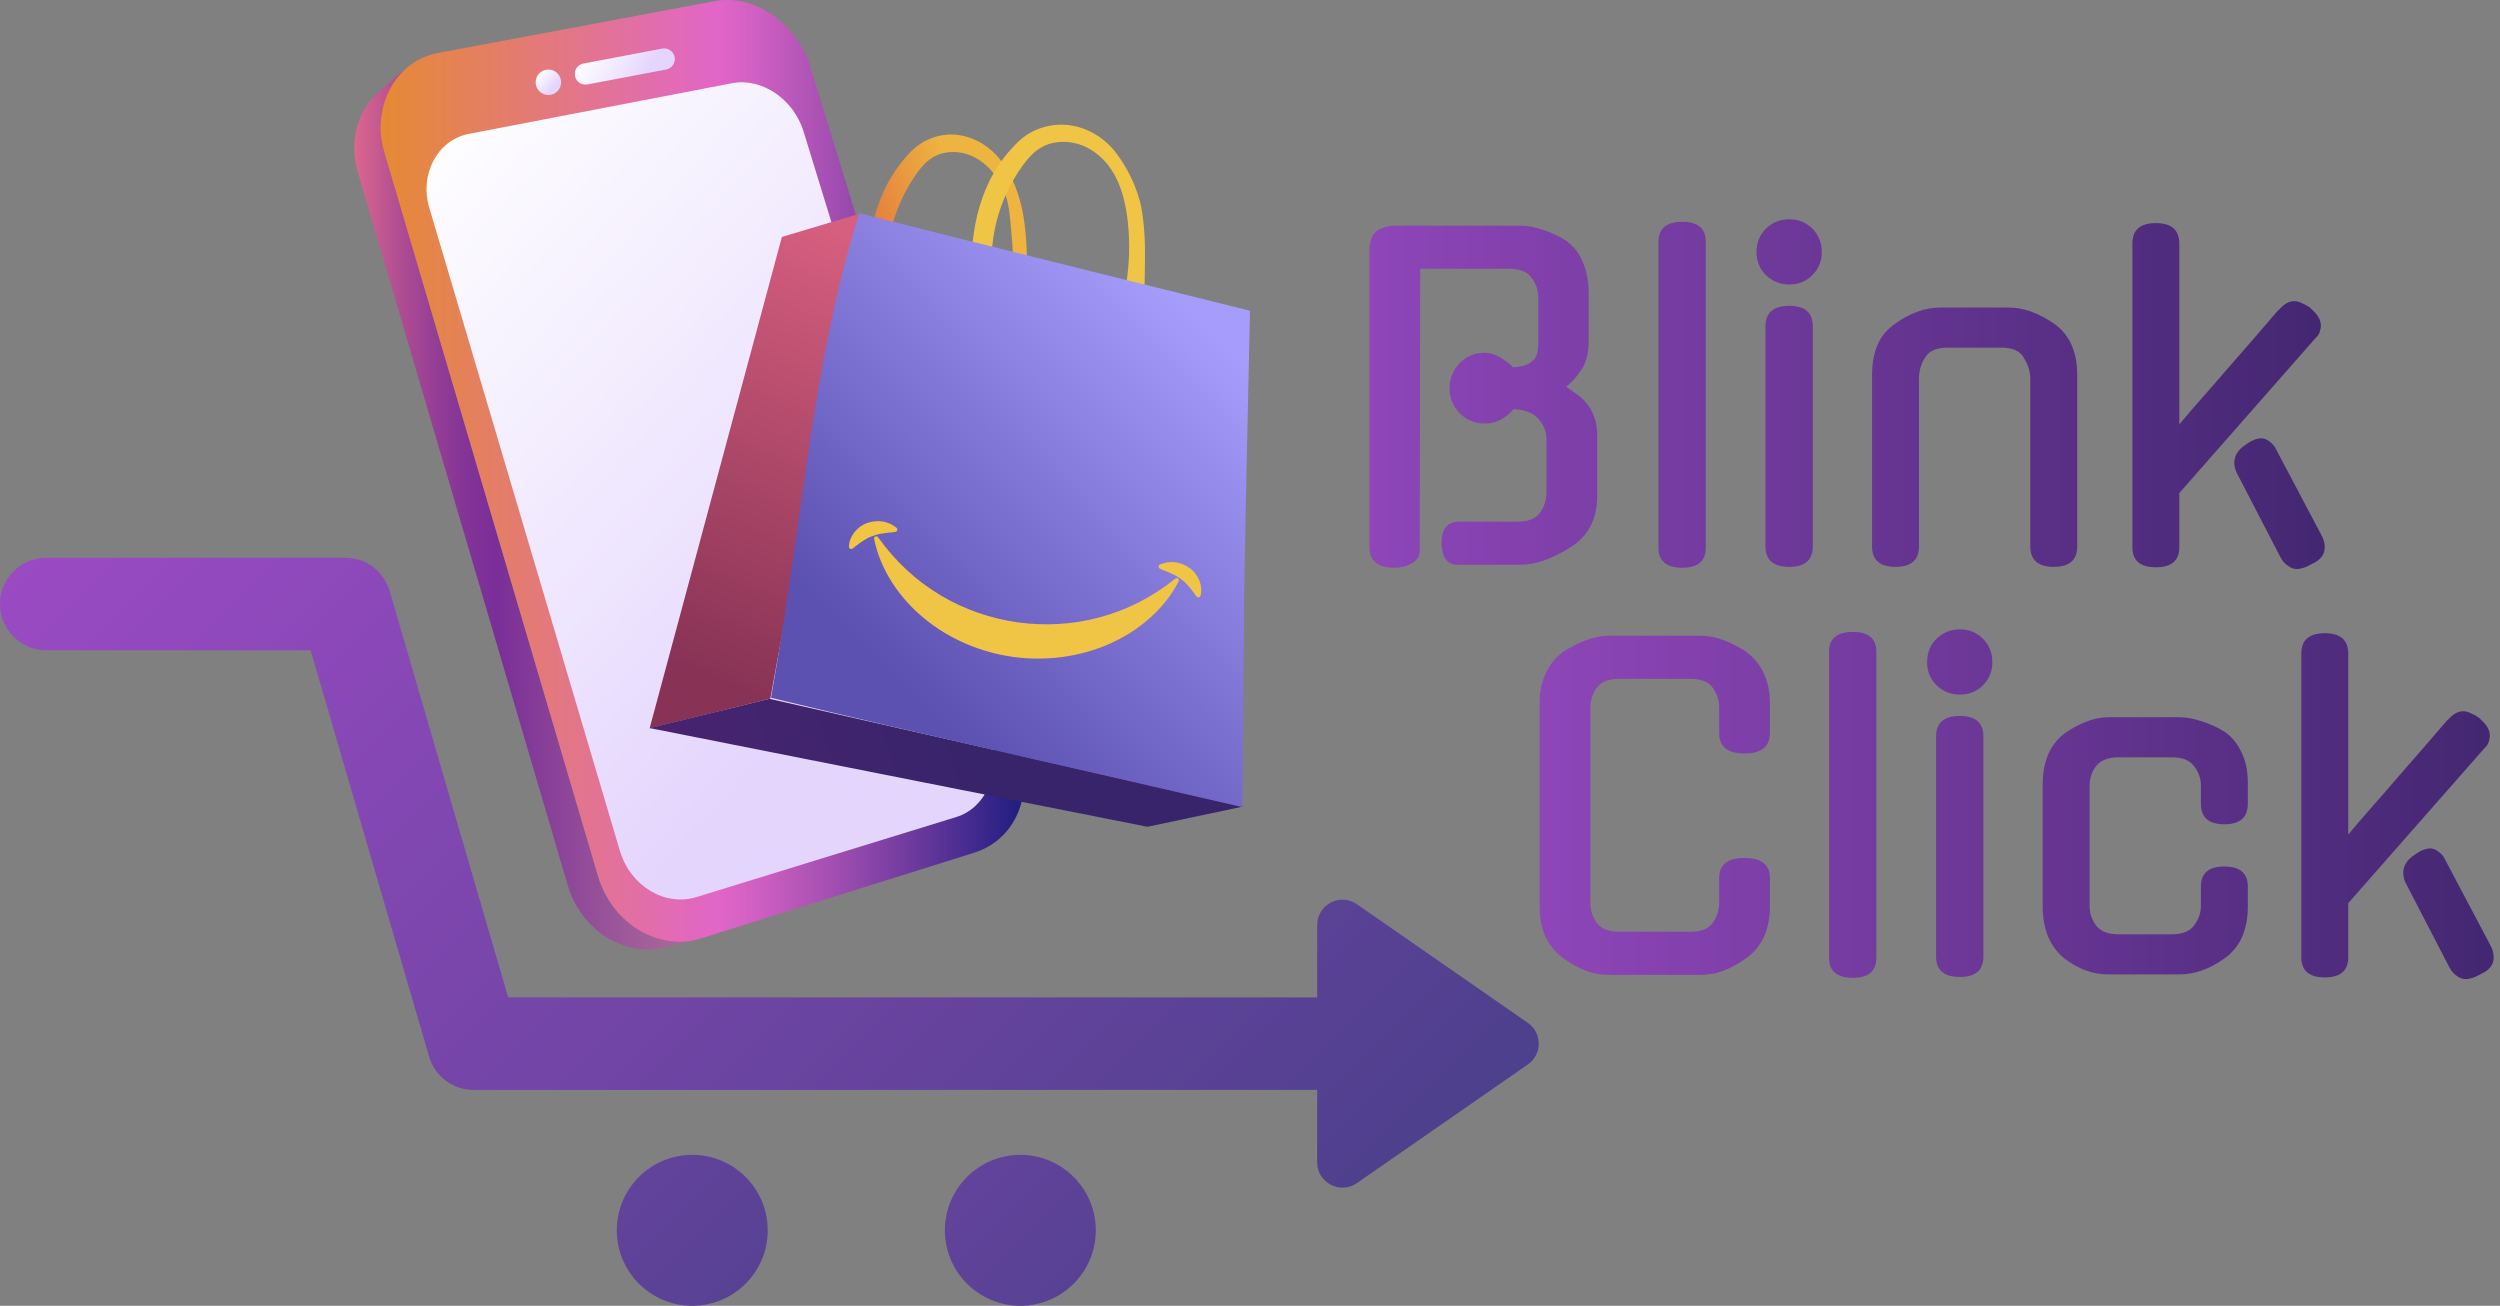 <svg width="762" height="398" viewBox="0 0 762 398" fill="none" xmlns="http://www.w3.org/2000/svg">
<rect x="0" y="0" width="762" height="398" fill="#808080" stroke="none"/>
<path d="M471.35 133.65C471.35 131.657 470.613 129.75 469.14 127.93C467.667 126.023 465.067 124.94 461.34 124.68C458.913 127.627 455.967 129.1 452.5 129.1C449.553 129.1 447.04 128.06 444.96 125.98C442.88 123.9 441.84 121.343 441.84 118.31C441.84 115.277 442.88 112.72 444.96 110.64C447.04 108.56 449.553 107.52 452.5 107.52C454.06 107.52 455.577 107.953 457.05 108.82C458.61 109.687 459.997 110.727 461.21 111.94C463.117 111.853 464.59 111.55 465.63 111.03C466.67 110.51 467.407 109.903 467.84 109.21C468.36 108.43 468.663 107.563 468.75 106.61C468.837 105.657 468.88 104.703 468.88 103.75V90.62C468.88 88.453 468.187 86.46 466.8 84.64C465.5 82.82 463.247 81.91 460.04 81.91H432.87L432.74 167.71C432.74 169.443 431.917 170.787 430.27 171.74C428.71 172.607 426.977 173.04 425.07 173.04C419.957 173.04 417.4 170.96 417.4 166.8V76.58C417.4 73.46 418.18 71.38 419.74 70.34C421.387 69.3 423.337 68.78 425.59 68.78H463.29C465.543 68.78 467.927 69.213 470.44 70.08C473.04 70.947 475.467 72.117 477.72 73.59H477.59C479.843 75.237 481.49 77.403 482.53 80.09C483.657 82.777 484.22 85.897 484.22 89.45V104.14C484.22 107.607 483.483 110.467 482.01 112.72C480.537 114.887 478.977 116.62 477.33 117.92C478.457 118.613 479.54 119.35 480.58 120.13C481.62 120.823 482.487 121.603 483.18 122.47C484.307 123.683 485.173 125.113 485.78 126.76C486.473 128.407 486.82 130.357 486.82 132.61V151.2C486.82 158.307 484.047 163.55 478.5 166.93C475.727 168.663 473.083 169.963 470.57 170.83C468.143 171.697 465.717 172.13 463.29 172.13H444.05C442.577 172.13 441.407 171.523 440.54 170.31C439.76 169.097 439.37 167.493 439.37 165.5C439.37 161.167 441.19 159 444.83 159H462.64C465.847 159 468.1 158.09 469.4 156.27C470.7 154.45 471.35 152.413 471.35 150.16V133.65ZM519.917 166.93C519.917 171.003 517.534 173.04 512.767 173.04C507.914 173.04 505.487 171.003 505.487 166.93V73.72C505.487 69.647 507.914 67.61 512.767 67.61C517.534 67.61 519.917 69.647 519.917 73.72V166.93ZM552.541 166.54C552.541 170.7 550.158 172.78 545.391 172.78C540.538 172.78 538.111 170.7 538.111 166.54V99.46C538.111 95.3 540.538 93.22 545.391 93.22C550.158 93.22 552.541 95.3 552.541 99.46V166.54ZM555.271 76.84C555.271 79.613 554.318 81.953 552.411 83.86C550.504 85.767 548.164 86.72 545.391 86.72C542.618 86.72 540.234 85.767 538.241 83.86C536.334 81.953 535.381 79.613 535.381 76.84C535.381 73.98 536.334 71.597 538.241 69.69C540.234 67.783 542.618 66.83 545.391 66.83C548.164 66.83 550.504 67.783 552.411 69.69C554.318 71.597 555.271 73.98 555.271 76.84ZM584.905 166.54C584.905 170.7 582.522 172.78 577.755 172.78C572.988 172.78 570.605 170.7 570.605 166.54V114.28C570.605 110.727 571.168 107.65 572.295 105.05C573.422 102.45 575.198 100.327 577.625 98.68C582.218 95.387 586.812 93.74 591.405 93.74H612.335C616.755 93.74 621.348 95.387 626.115 98.68C630.795 101.973 633.135 107.173 633.135 114.28V166.54C633.135 170.7 630.752 172.78 625.985 172.78C621.218 172.78 618.835 170.7 618.835 166.54V115.45C618.835 113.197 618.142 111.03 616.755 108.95L616.885 109.08C615.758 107 613.462 105.96 609.995 105.96H593.745C590.192 105.96 587.852 107 586.725 109.08C585.512 110.9 584.905 113.023 584.905 115.45V166.54ZM664.251 150.29V166.8C664.251 170.873 661.867 172.91 657.101 172.91C652.334 172.91 649.951 170.873 649.951 166.8V74.24C649.951 70.08 652.334 68 657.101 68C661.867 68 664.251 70.08 664.251 74.24V129.36C666.417 126.76 668.801 123.987 671.401 121.04C674.087 118.007 676.731 114.973 679.331 111.94C682.017 108.82 684.661 105.787 687.261 102.84C689.861 99.807 692.287 96.99 694.541 94.39V94.52C696.101 92.7 697.661 91.79 699.221 91.79C700.087 91.79 700.911 92.007 701.691 92.44C702.557 92.787 703.467 93.307 704.421 94H704.291C706.371 95.733 707.411 97.467 707.411 99.2C707.411 99.807 707.281 100.5 707.021 101.28C706.761 101.973 706.327 102.58 705.721 103.1L664.251 150.29ZM707.671 163.29C708.277 164.417 708.581 165.587 708.581 166.8C708.581 169.053 707.281 170.743 704.681 171.87C702.947 172.91 701.387 173.43 700.001 173.43C699.047 173.43 698.137 173.083 697.271 172.39C696.404 171.783 695.711 171.003 695.191 170.05L682.191 144.96C681.411 143.66 681.021 142.36 681.021 141.06C681.021 138.893 682.147 137.073 684.401 135.6C685.007 135.167 685.614 134.777 686.221 134.43C686.914 134.083 687.651 133.823 688.431 133.65C689.384 133.477 690.294 133.65 691.161 134.17C692.027 134.69 692.764 135.383 693.371 136.25L707.671 163.29Z" fill="url(#paint0_linear_178_317)"/>
<path d="M539.47 276.2C539.47 283.22 537.13 288.463 532.45 291.93C530.197 293.577 527.857 294.877 525.43 295.83C523.09 296.697 520.793 297.13 518.54 297.13H490.2C487.947 297.13 485.607 296.697 483.18 295.83C480.84 294.877 478.543 293.577 476.29 291.93C474.037 290.197 472.303 288.073 471.09 285.56C469.877 282.96 469.27 279.84 469.27 276.2V214.45C469.27 210.983 469.877 207.95 471.09 205.35C472.303 202.663 474.037 200.497 476.29 198.85H476.16C478.413 197.377 480.753 196.163 483.18 195.21C485.607 194.257 487.947 193.78 490.2 193.78H518.54C520.793 193.78 523.133 194.257 525.56 195.21C527.987 196.163 530.327 197.377 532.58 198.85H532.45C534.703 200.497 536.437 202.663 537.65 205.35C538.863 207.95 539.47 210.983 539.47 214.45V223.42C539.47 227.58 536.87 229.66 531.67 229.66C526.557 229.66 524 227.58 524 223.42V215.62C524 213.453 523.35 211.46 522.05 209.64C520.75 207.82 518.497 206.91 515.29 206.91H493.45C490.243 206.91 487.99 207.82 486.69 209.64C485.39 211.46 484.74 213.453 484.74 215.62V275.16C484.74 277.413 485.39 279.45 486.69 281.27C487.99 283.09 490.243 284 493.45 284H515.29C518.497 284 520.75 283.09 522.05 281.27C523.35 279.45 524 277.413 524 275.16V267.62C524 263.547 526.557 261.51 531.67 261.51C536.87 261.51 539.47 263.547 539.47 267.62V276.2ZM571.917 291.93C571.917 296.003 569.534 298.04 564.767 298.04C559.914 298.04 557.487 296.003 557.487 291.93V198.72C557.487 194.647 559.914 192.61 564.767 192.61C569.534 192.61 571.917 194.647 571.917 198.72V291.93ZM604.541 291.54C604.541 295.7 602.158 297.78 597.391 297.78C592.538 297.78 590.111 295.7 590.111 291.54V224.46C590.111 220.3 592.538 218.22 597.391 218.22C602.158 218.22 604.541 220.3 604.541 224.46V291.54ZM607.271 201.84C607.271 204.613 606.318 206.953 604.411 208.86C602.504 210.767 600.164 211.72 597.391 211.72C594.618 211.72 592.234 210.767 590.241 208.86C588.334 206.953 587.381 204.613 587.381 201.84C587.381 198.98 588.334 196.597 590.241 194.69C592.234 192.783 594.618 191.83 597.391 191.83C600.164 191.83 602.504 192.783 604.411 194.69C606.318 196.597 607.271 198.98 607.271 201.84ZM685.135 276.33C685.135 283.437 682.795 288.68 678.115 292.06C673.522 295.353 668.928 297 664.335 297H642.495C637.902 297 633.438 295.353 629.105 292.06C627.025 290.327 625.422 288.16 624.295 285.56C623.168 282.873 622.605 279.797 622.605 276.33V239.28C622.605 232.26 624.772 227.06 629.105 223.68C631.272 222.12 633.482 220.907 635.735 220.04C638.075 219.087 640.328 218.61 642.495 218.61H664.335C666.415 218.61 668.712 219.043 671.225 219.91C673.738 220.69 676.078 221.773 678.245 223.16C680.325 224.633 681.972 226.67 683.185 229.27C684.485 231.87 685.135 234.947 685.135 238.5V245C685.135 249.16 682.752 251.24 677.985 251.24C673.218 251.24 670.835 249.16 670.835 245V239.41C670.835 237.243 670.142 235.293 668.755 233.56C667.455 231.74 665.202 230.83 661.995 230.83H645.745C642.538 230.83 640.242 231.74 638.855 233.56C637.555 235.293 636.905 237.243 636.905 239.41V276.2C636.905 278.28 637.555 280.23 638.855 282.05C640.242 283.87 642.538 284.78 645.745 284.78H661.995C665.202 284.78 667.455 283.87 668.755 282.05C670.142 280.23 670.835 278.28 670.835 276.2V270.22C670.835 266.147 673.218 264.11 677.985 264.11C682.752 264.11 685.135 266.147 685.135 270.22V276.33ZM715.743 275.29V291.8C715.743 295.873 713.36 297.91 708.593 297.91C703.826 297.91 701.443 295.873 701.443 291.8V199.24C701.443 195.08 703.826 193 708.593 193C713.36 193 715.743 195.08 715.743 199.24V254.36C717.91 251.76 720.293 248.987 722.893 246.04C725.58 243.007 728.223 239.973 730.823 236.94C733.51 233.82 736.153 230.787 738.753 227.84C741.353 224.807 743.78 221.99 746.033 219.39V219.52C747.593 217.7 749.153 216.79 750.713 216.79C751.58 216.79 752.403 217.007 753.183 217.44C754.05 217.787 754.96 218.307 755.913 219H755.783C757.863 220.733 758.903 222.467 758.903 224.2C758.903 224.807 758.773 225.5 758.513 226.28C758.253 226.973 757.82 227.58 757.213 228.1L715.743 275.29ZM759.163 288.29C759.77 289.417 760.073 290.587 760.073 291.8C760.073 294.053 758.773 295.743 756.173 296.87C754.44 297.91 752.88 298.43 751.493 298.43C750.54 298.43 749.63 298.083 748.763 297.39C747.896 296.783 747.203 296.003 746.683 295.05L733.683 269.96C732.903 268.66 732.513 267.36 732.513 266.06C732.513 263.893 733.64 262.073 735.893 260.6C736.5 260.167 737.106 259.777 737.713 259.43C738.406 259.083 739.143 258.823 739.923 258.65C740.876 258.477 741.786 258.65 742.653 259.17C743.52 259.69 744.256 260.383 744.863 261.25L759.163 288.29Z" fill="url(#paint1_linear_178_317)"/>
<path d="M465.687 311.773L413.58 275.605C408.47 272.058 401.479 275.719 401.479 281.94V304.008H154.884L118.776 180.153C117.022 174.136 111.512 170 105.249 170H14.094C6.31 170 0 176.313 0 184.1C0 191.888 6.31 198.201 14.094 198.201H94.678L130.786 322.055C132.536 328.072 138.05 332.209 144.313 332.209H401.479V354.276C401.479 360.501 408.47 364.158 413.58 360.611L465.687 324.447C470.104 321.378 470.104 314.841 465.687 311.773Z" fill="url(#paint2_linear_178_317)"/>
<path d="M311 398C323.703 398 334 387.703 334 375C334 362.297 323.703 352 311 352C298.297 352 288 362.297 288 375C288 387.703 298.297 398 311 398Z" fill="url(#paint3_linear_178_317)"/>
<path d="M211 398C223.703 398 234 387.703 234 375C234 362.297 223.703 352 211 352C198.297 352 188 362.297 188 375C188 387.703 198.297 398 211 398Z" fill="url(#paint4_linear_178_317)"/>
<path d="M203.024 286.64C199.924 286.072 196.933 284.874 194.205 283.136C191.474 281.395 189.009 279.115 186.966 276.388C184.922 273.659 183.303 270.486 182.263 266.962C182.263 266.962 117.078 46.132 117.057 46.061C114.479 37.329 118.089 26.744 124.954 19.913C122.53 21.748 118.3 25.429 116.001 27.448C114.865 28.445 112.49 30.671 111.391 32.719C107.732 38.632 107.139 46.013 109.106 52.61L173.014 269.717C174.033 273.179 175.624 276.297 177.633 278.977C179.642 281.655 182.068 283.894 184.757 285.602C187.443 287.308 190.39 288.483 193.446 289.038C196.495 289.592 199.651 289.529 202.762 288.762L212.471 286.368C209.318 287.145 206.118 287.207 203.024 286.64Z" fill="url(#paint5_linear_178_317)"/>
<path d="M217.739 0.366C230.844 -2.088 243.282 8.17 246.986 20.242C246.986 20.242 310.756 228.196 310.773 228.252C315.003 242.102 309.832 255.852 296.834 259.932L213.823 285.989C210.575 287.009 207.253 287.247 204.027 286.801C200.794 286.354 197.66 285.221 194.796 283.502C191.928 281.78 189.335 279.472 187.187 276.68C185.039 273.887 183.34 270.612 182.262 266.962C182.262 266.962 117.067 46.098 117.056 46.061C113.326 33.426 119.881 18.692 133.591 16.125C133.591 16.125 217.733 0.367 217.739 0.366Z" fill="url(#paint6_linear_178_317)"/>
<path d="M223.137 25.356C225.404 24.92 227.713 25.007 229.947 25.538C232.178 26.068 234.335 27.04 236.303 28.374C238.269 29.707 240.048 31.403 241.524 33.383C242.999 35.362 244.173 37.627 244.93 40.1L301.903 225.518C302.685 228.075 302.983 230.647 302.852 233.11C302.72 235.576 302.158 237.934 301.22 240.06C300.28 242.189 298.963 244.085 297.323 245.621C295.68 247.16 293.711 248.339 291.474 249.028L212.279 273.428C209.87 274.17 207.409 274.333 205.02 273.992C202.627 273.65 200.308 272.801 198.19 271.52C196.07 270.238 194.152 268.525 192.565 266.457C190.977 264.388 189.72 261.966 188.922 259.268C188.922 259.268 130.783 63.125 130.76 63.048C128.001 53.725 132.829 42.739 142.956 40.79C142.954 40.789 222.351 25.508 223.137 25.356Z" fill="url(#paint7_linear_178_317)"/>
<path d="M171.032 25.078C171.032 27.223 169.294 28.961 167.149 28.961C165.004 28.961 163.266 27.222 163.266 25.078C163.266 22.934 165.004 21.195 167.149 21.195C169.294 21.195 171.032 22.933 171.032 25.078Z" fill="url(#paint8_linear_178_317)"/>
<path d="M203.045 21.186L179.041 25.732C177.281 26.065 175.585 24.909 175.251 23.149C174.918 21.389 176.074 19.693 177.834 19.359L201.838 14.813C203.598 14.48 205.294 15.636 205.628 17.396C205.961 19.156 204.805 20.853 203.045 21.186Z" fill="url(#paint9_linear_178_317)"/>
<path d="M311.96 65.993C310.944 59.943 308.77 53.709 305.04 48.871C301.862 44.748 297.136 41.797 292.013 41.134C286.89 40.47 281.536 42.307 277.871 45.992C265.842 58.086 264.087 74.613 264 86.25C263.995 86.862 265.703 87.274 265.908 87.848C266.527 89.577 268.602 90.166 270.385 90.514C268.589 77.766 271.655 64.376 278.806 53.73C280.258 51.567 281.919 49.472 284.114 48.094C287.906 45.717 292.931 45.859 296.923 47.874C300.914 49.89 303.923 53.575 305.795 57.677C307.667 61.778 307.793 65.995 308.236 70.492C309.163 79.87 309.204 89.706 306.999 98.865C309.551 100.378 311.605 100.771 312.231 97.554C312.891 94.167 312.861 90.447 312.927 87.004C313.065 79.951 313.128 72.952 311.96 65.993Z" fill="url(#paint10_linear_178_317)"/>
<path d="M347.914 63.484C346.839 57.542 343.431 50.48 339.48 45.73C336.112 41.681 331.106 38.783 325.679 38.131C320.252 37.48 314.577 39.284 310.694 42.903C297.949 54.779 296.09 71.008 296 82.435C295.995 83.035 297.803 83.44 298.021 84.003C298.676 85.701 300.876 86.28 302.765 86.622C300.862 74.103 304.11 60.954 311.687 50.499C313.226 48.375 314.985 46.318 317.311 44.967C321.329 42.632 326.652 42.772 330.882 44.751C335.111 46.73 338.297 50.349 340.281 54.377C342.266 58.404 343.305 63.34 343.776 67.756C344.759 76.966 343.894 85.832 341.558 94.824C344.261 96.31 347.497 96.835 348.161 93.677C348.86 90.35 348.848 87.302 348.92 83.922C349.064 76.992 349.151 70.316 347.914 63.484Z" fill="#F0C545"/>
<path d="M234.788 212.93L198 222L238.32 72.218L261.034 65.412L262 65" fill="url(#paint11_linear_178_317)"/>
<path d="M379 245.812L349.744 252L198 221.917L234.525 213L379 245.812Z" fill="url(#paint12_linear_178_317)"/>
<path d="M261.853 65C247.042 113.179 245.562 153.451 235 212.683C286.033 225.027 320.338 232.483 378.596 246C378.966 233.139 379.138 186.071 379.236 179.979C379.6 157.619 381 94.719 381 94.719C381 94.719 283.844 70.621 261.853 65Z" fill="url(#paint13_linear_178_317)"/>
<path d="M267.643 163.757C272.981 171.245 279.446 177.147 286.719 181.465C293.968 185.802 301.962 188.522 310.195 189.692C318.456 190.821 326.89 190.389 335.048 188.2C343.225 186.035 351.057 182.125 358.239 176.382C358.523 176.128 358.945 176.186 359.2 176.471C359.372 176.698 359.379 176.971 359.256 177.203C354.904 185.694 347.003 192.378 337.966 196.323C328.88 200.307 318.61 201.569 308.729 200.215C298.875 198.819 289.342 194.798 281.691 188.481C274.077 182.215 268.304 173.625 266.44 164.268C266.353 163.917 266.586 163.542 266.957 163.48C267.236 163.429 267.493 163.532 267.643 163.757Z" fill="#F0C545"/>
<path d="M258.758 166.615C258.806 164.97 259.438 163.519 260.407 162.251C261.398 160.986 262.764 159.954 264.334 159.403C265.902 158.875 267.581 158.679 269.123 158.984C269.903 159.07 270.623 159.42 271.337 159.655C272.014 159.998 272.662 160.383 273.253 160.85C273.558 161.096 273.61 161.533 273.364 161.839C273.254 161.982 273.105 162.074 272.943 162.097L272.848 162.129C272.126 162.277 271.47 162.276 270.827 162.345C270.2 162.461 269.588 162.466 269.027 162.592C267.852 162.745 266.835 163.056 265.835 163.414C264.86 163.754 263.952 164.261 262.981 164.895C262.016 165.485 261.065 166.303 260.002 167.105L259.876 167.201C259.572 167.43 259.151 167.371 258.899 167.065C258.804 166.938 258.759 166.773 258.758 166.615Z" fill="#F0C545"/>
<path d="M364.606 181.683C363.804 180.62 363.113 179.573 362.346 178.742C361.585 177.867 360.85 177.131 360.005 176.538C359.141 175.919 358.248 175.342 357.159 174.874C356.654 174.6 356.067 174.428 355.474 174.141C354.896 173.902 354.264 173.724 353.613 173.361L353.505 173.324C353.169 173.141 353.025 172.714 353.207 172.377C353.299 172.209 353.425 172.113 353.571 172.043C354.267 171.755 354.996 171.562 355.74 171.417C356.491 171.386 357.28 171.247 358.054 171.378C359.62 171.505 361.182 172.153 362.545 173.09C363.883 174.046 364.937 175.415 365.544 176.902C366.129 178.387 366.341 179.955 365.937 181.551C365.84 181.922 365.445 182.161 365.074 182.064C364.921 182.021 364.775 181.932 364.702 181.809L364.606 181.683Z" fill="#F0C545"/>
<defs>
<linearGradient id="paint0_linear_178_317" x1="375.665" y1="125.5" x2="736.723" y2="125.5" gradientUnits="userSpaceOnUse">
<stop stop-color="#994AC2"/>
<stop offset="1" stop-color="#3C246B"/>
</linearGradient>
<linearGradient id="paint1_linear_178_317" x1="427.768" y1="250.5" x2="787.638" y2="250.5" gradientUnits="userSpaceOnUse">
<stop stop-color="#994AC2"/>
<stop offset="1" stop-color="#3C246B"/>
</linearGradient>
<linearGradient id="paint2_linear_178_317" x1="56.741" y1="76.453" x2="439.708" y2="459.247" gradientUnits="userSpaceOnUse">
<stop stop-color="#A04BC7"/>
<stop offset="1" stop-color="#3F3E82"/>
</linearGradient>
<linearGradient id="paint3_linear_178_317" x1="97.831" y1="161.833" x2="407.212" y2="471.214" gradientUnits="userSpaceOnUse">
<stop stop-color="#A04BC7"/>
<stop offset="1" stop-color="#3F3E82"/>
</linearGradient>
<linearGradient id="paint4_linear_178_317" x1="-2.169" y1="161.833" x2="307.212" y2="471.214" gradientUnits="userSpaceOnUse">
<stop stop-color="#A04BC7"/>
<stop offset="1" stop-color="#3F3E82"/>
</linearGradient>
<linearGradient id="paint5_linear_178_317" x1="108" y1="154.658" x2="212.472" y2="154.658" gradientUnits="userSpaceOnUse">
<stop stop-color="#DC678E"/>
<stop offset="0.009" stop-color="#D9658E"/>
<stop offset="0.133" stop-color="#B04D92"/>
<stop offset="0.247" stop-color="#923C96"/>
<stop offset="0.345" stop-color="#803297"/>
<stop offset="0.415" stop-color="#7A2E98"/>
<stop offset="0.752" stop-color="#9A5599"/>
<stop offset="1" stop-color="#AD6D99"/>
</linearGradient>
<linearGradient id="paint6_linear_178_317" x1="116.024" y1="143.508" x2="312.22" y2="143.508" gradientUnits="userSpaceOnUse">
<stop stop-color="#E68A33"/>
<stop offset="0.522" stop-color="#E166C8"/>
<stop offset="0.582" stop-color="#D060C2"/>
<stop offset="0.699" stop-color="#A44FB2"/>
<stop offset="0.862" stop-color="#5E3498"/>
<stop offset="1" stop-color="#1E1C80"/>
</linearGradient>
<linearGradient id="paint7_linear_178_317" x1="266.213" y1="194.554" x2="111.73" y2="54.161" gradientUnits="userSpaceOnUse">
<stop stop-color="#E4D5FD"/>
<stop offset="0.389" stop-color="#EFE7FE"/>
<stop offset="1" stop-color="white"/>
</linearGradient>
<linearGradient id="paint8_linear_178_317" x1="168.729" y1="26.514" x2="164.026" y2="22.239" gradientUnits="userSpaceOnUse">
<stop stop-color="#E4D5FD"/>
<stop offset="0.389" stop-color="#EFE7FE"/>
<stop offset="1" stop-color="white"/>
</linearGradient>
<linearGradient id="paint9_linear_178_317" x1="196.196" y1="23.805" x2="179.063" y2="13.29" gradientUnits="userSpaceOnUse">
<stop stop-color="#E4D5FD"/>
<stop offset="0.389" stop-color="#EFE7FE"/>
<stop offset="1" stop-color="white"/>
</linearGradient>
<linearGradient id="paint10_linear_178_317" x1="267.547" y1="81.05" x2="296.233" y2="71.613" gradientUnits="userSpaceOnUse">
<stop stop-color="#E4793D"/>
<stop offset="1" stop-color="#EDB440"/>
</linearGradient>
<linearGradient id="paint11_linear_178_317" x1="264.864" y1="74.918" x2="211.516" y2="204.08" gradientUnits="userSpaceOnUse">
<stop offset="0.001" stop-color="#D65E7E"/>
<stop offset="1" stop-color="#883355"/>
</linearGradient>
<linearGradient id="paint12_linear_178_317" x1="170.751" y1="269.862" x2="298.486" y2="229.518" gradientUnits="userSpaceOnUse">
<stop offset="0.001" stop-color="#4F2373"/>
<stop offset="1" stop-color="#38246A"/>
</linearGradient>
<linearGradient id="paint13_linear_178_317" x1="265.782" y1="198.855" x2="366.92" y2="98.23" gradientUnits="userSpaceOnUse">
<stop offset="0.001" stop-color="#5C51B1"/>
<stop offset="1" stop-color="#A69CFB"/>
</linearGradient>
</defs>
</svg>
